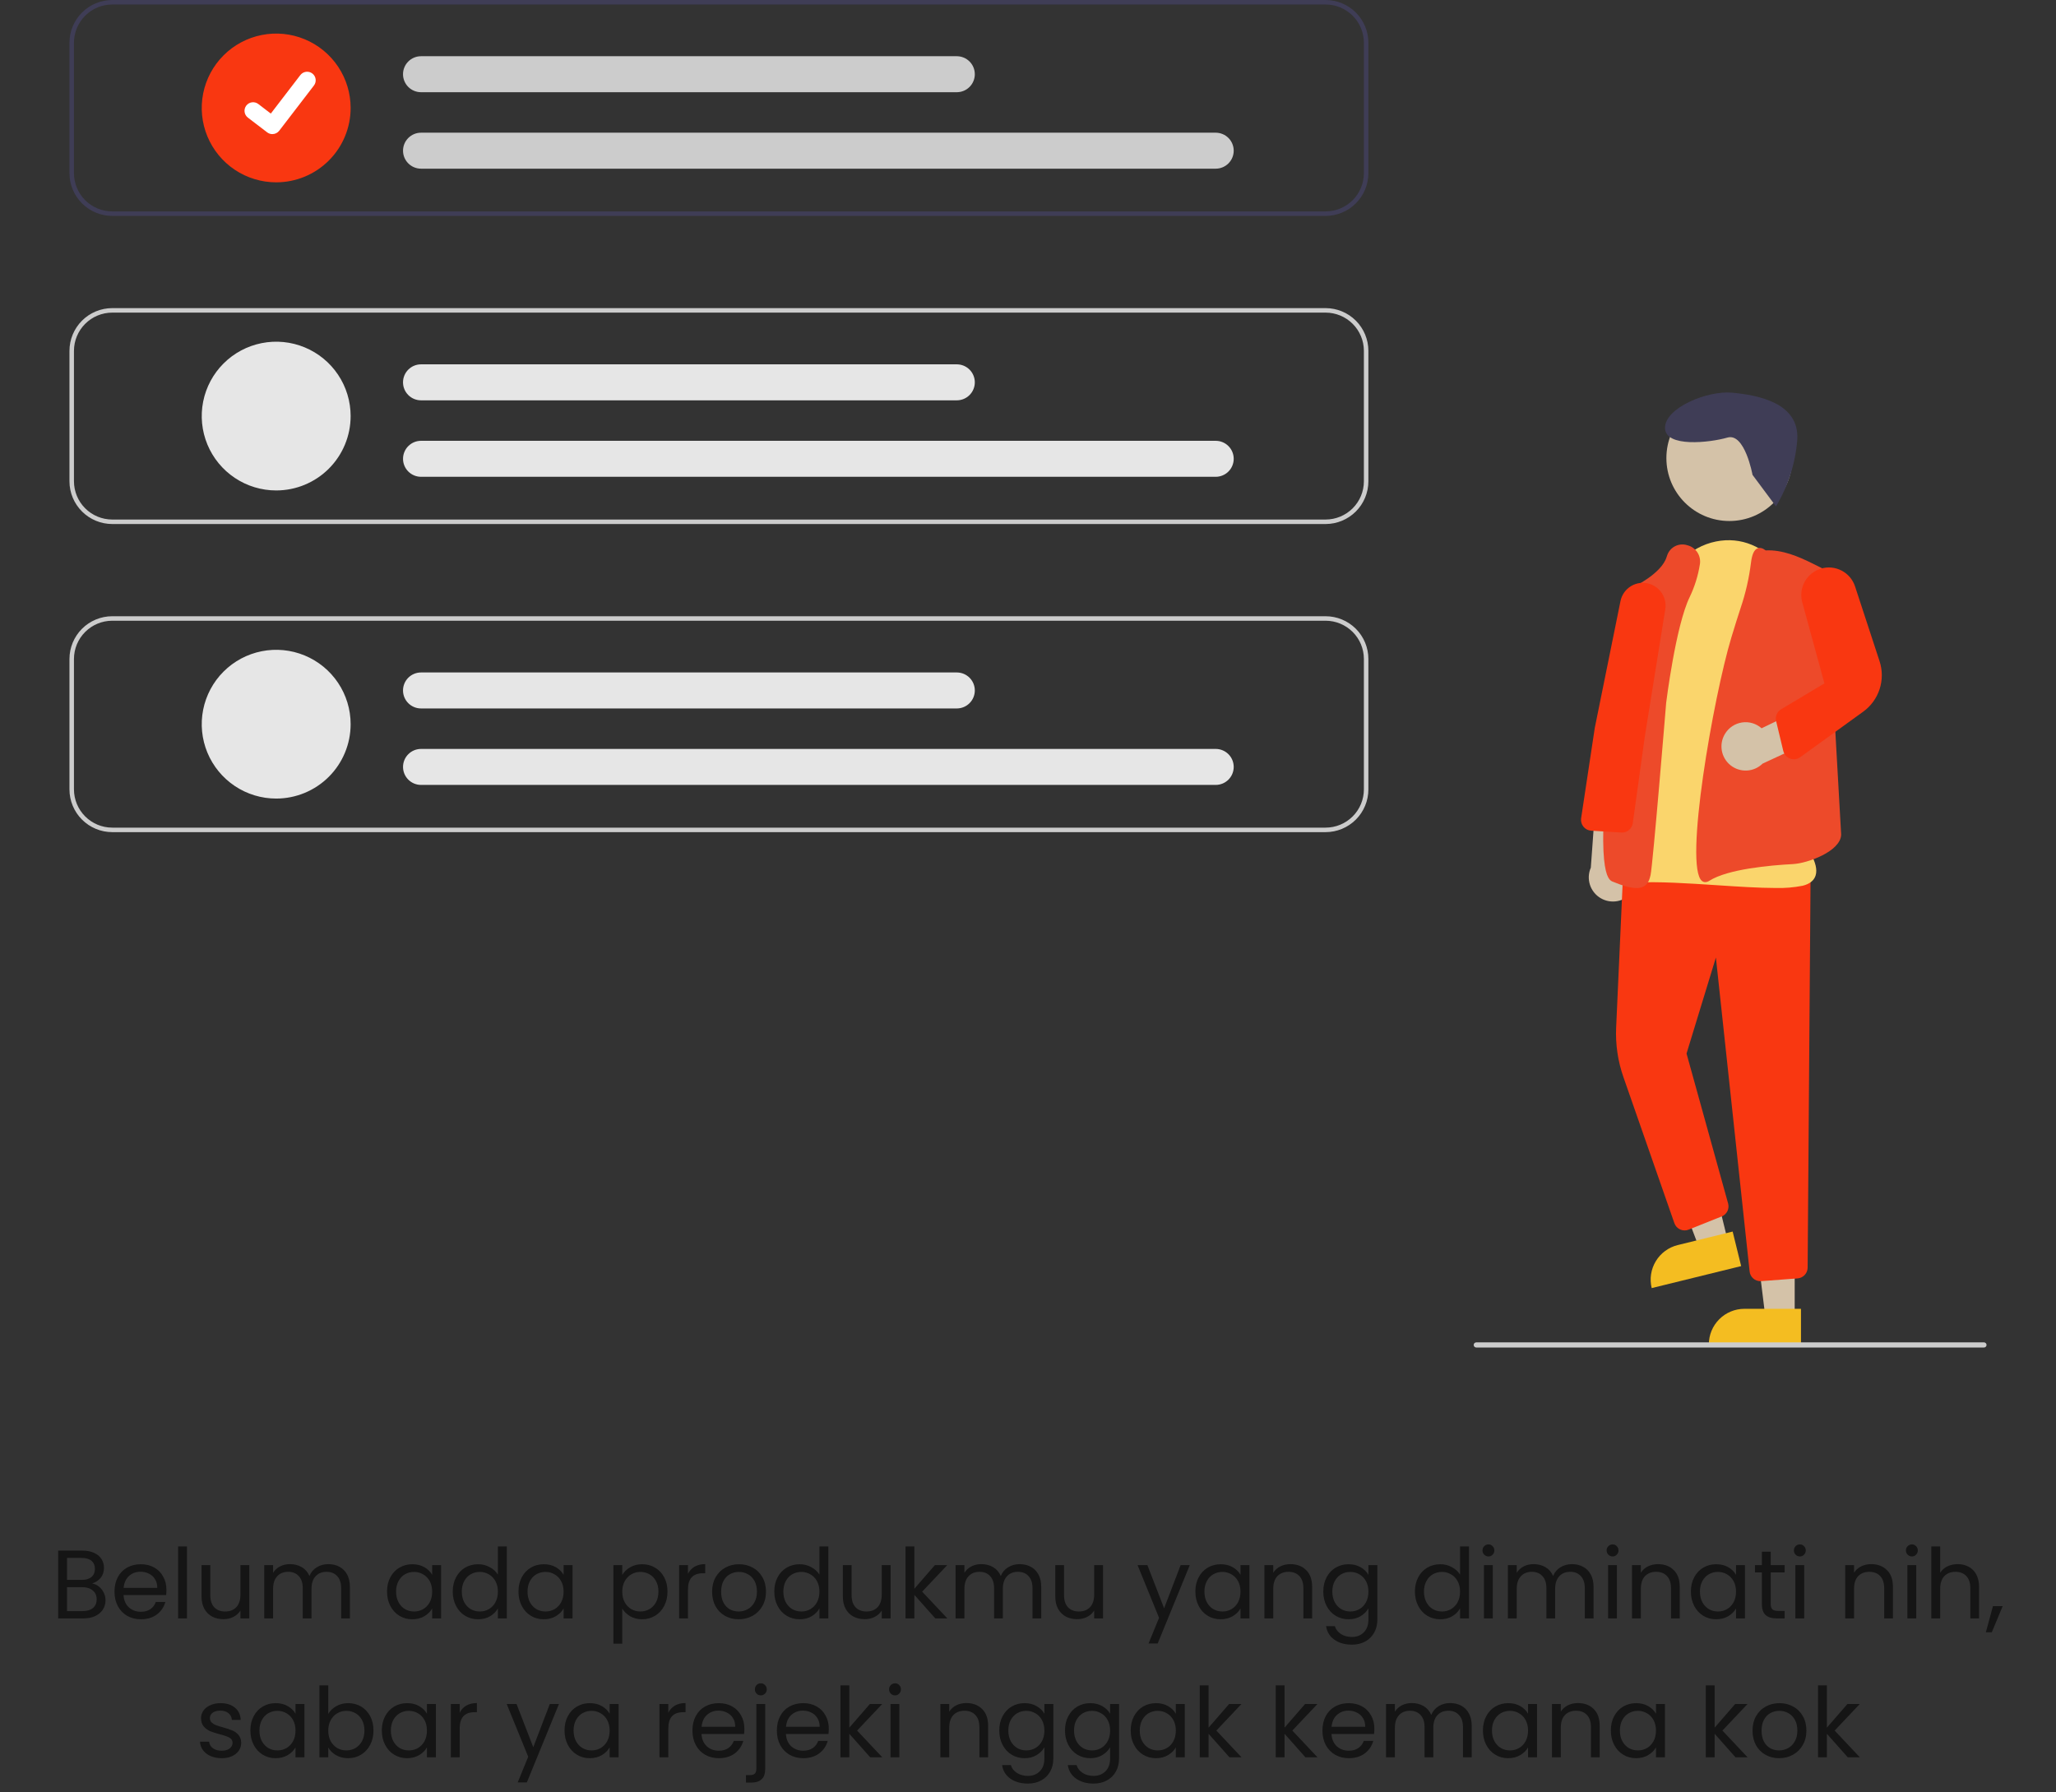 <svg width="296" height="258" viewBox="0 0 296 258" fill="none" xmlns="http://www.w3.org/2000/svg">
<rect x="0" y="0" width="296" height="258" fill="#333333" stroke="none"/>
<path d="M234.987 128.419C235.295 128.019 235.513 127.555 235.623 127.062C235.733 126.568 235.734 126.057 235.624 125.563C235.515 125.069 235.299 124.606 234.991 124.204C234.683 123.803 234.291 123.474 233.842 123.241L234.526 115.367L229.838 113.785L229.028 124.918C228.686 125.697 228.641 126.575 228.903 127.384C229.166 128.194 229.716 128.88 230.45 129.312C231.184 129.743 232.052 129.891 232.888 129.726C233.723 129.562 234.47 129.097 234.986 128.42L234.987 128.419Z" fill="#D4C2A8"/>
<path d="M258.379 189.634H254.16L252.153 173.369H258.382L258.379 189.634Z" fill="#D4C2A8"/>
<path d="M251.145 188.429H259.285V193.549H246.021C246.021 192.191 246.56 190.888 247.522 189.928C248.483 188.968 249.786 188.429 251.145 188.429Z" fill="#F4BD21"/>
<path d="M248.8 178.841L244.703 179.848L238.867 164.533L244.916 163.048L248.8 178.841Z" fill="#D4C2A8"/>
<path d="M241.545 179.251L249.448 177.307L250.673 182.279L237.793 185.446C237.469 184.127 237.681 182.734 238.385 181.572C239.088 180.41 240.225 179.575 241.545 179.251Z" fill="#F4BD21"/>
<path d="M253.441 184.448C253.056 184.449 252.683 184.307 252.397 184.049C252.11 183.792 251.93 183.437 251.89 183.054L247.035 137.855L242.809 151.677L248.795 173.265C248.898 173.635 248.86 174.03 248.689 174.374C248.519 174.718 248.227 174.987 247.87 175.13L243.111 177.031C242.915 177.11 242.706 177.147 242.495 177.142C242.284 177.137 242.076 177.09 241.884 177.002C241.692 176.915 241.52 176.79 241.377 176.634C241.235 176.478 241.126 176.295 241.057 176.096L233.722 155.07C232.919 152.774 232.563 150.346 232.675 147.917L233.699 125.226L260.664 126.367L260.243 182.507C260.238 182.898 260.088 183.273 259.82 183.558C259.553 183.844 259.189 184.019 258.799 184.051L253.562 184.445C253.522 184.447 253.481 184.448 253.441 184.448Z" fill="#F93711"/>
<path d="M248.975 75.009C253.983 75.009 258.042 70.953 258.042 65.95C258.042 60.947 253.983 56.892 248.975 56.892C243.967 56.892 239.908 60.947 239.908 65.95C239.908 70.953 243.967 75.009 248.975 75.009Z" fill="#D4C2A8"/>
<path d="M255.643 127.843C253.255 127.843 250.29 127.648 247.22 127.446C243.026 127.17 238.69 126.885 235.452 127.072C235.015 127.116 234.574 127.046 234.171 126.871C233.769 126.696 233.418 126.421 233.152 126.071C229.815 121.802 234.961 105.156 235.182 104.45L239.37 85.836L239.55 85.877L239.37 85.836C240.293 81.742 243.236 78.722 247.053 77.955C250.627 77.238 254.084 78.667 256.301 81.782C256.418 81.947 256.536 82.117 256.653 82.29C263.871 92.97 259.788 119.504 259.515 121.215C259.896 121.672 261.958 124.251 261.391 126.044C261.161 126.773 260.535 127.27 259.53 127.519C258.25 127.772 256.946 127.88 255.642 127.842L255.643 127.843Z" fill="#FAD56C"/>
<path d="M235.598 127.851C234.777 127.851 233.669 127.548 232.176 126.929C231.534 126.662 229.58 125.85 231.952 105.142C233.117 94.97 234.786 84.868 234.803 84.768L234.818 84.67L234.908 84.63C234.951 84.61 239.214 82.658 239.955 80.15C239.98 80.063 240.008 79.979 240.041 79.897C240.245 79.34 240.657 78.882 241.19 78.621C241.724 78.359 242.338 78.313 242.904 78.493C243.502 78.636 244.024 79.001 244.363 79.514C244.701 80.026 244.832 80.649 244.728 81.255C244.47 82.891 243.974 84.48 243.255 85.973C241.249 90.107 239.89 101.068 239.877 101.178C239.8 102.114 237.98 124.293 237.63 125.976C237.507 126.564 237.282 127.283 236.621 127.632C236.304 127.788 235.953 127.864 235.599 127.853L235.598 127.851Z" fill="#ED4A2A"/>
<path d="M245.504 127.001C245.338 127.001 245.177 126.946 245.046 126.844C242.379 124.819 246.696 100.27 249.255 91.8C249.768 90.104 250.224 88.652 250.612 87.483C251.319 85.386 251.812 83.223 252.085 81.026C252.226 79.837 252.532 79.157 253.021 78.949C253.361 78.804 253.76 78.902 254.21 79.241C256.575 79.125 258.873 80.09 261.003 81.152L262.919 82.107L265.07 120.151C265.009 122.579 260.219 124.293 258.13 124.402C254.774 124.578 248.749 125.124 246.095 126.803C245.921 126.924 245.716 126.993 245.504 127.001L245.504 127.001Z" fill="#ED4A2A"/>
<path d="M233.522 119.863C233.49 119.863 233.458 119.863 233.426 119.86L229.082 119.593C228.865 119.58 228.654 119.522 228.462 119.422C228.269 119.323 228.099 119.185 227.963 119.017C227.827 118.848 227.727 118.653 227.67 118.444C227.614 118.236 227.601 118.017 227.633 117.803L229.599 104.791L233.3 86.535C233.391 86.085 233.576 85.659 233.842 85.286C234.108 84.912 234.45 84.598 234.846 84.365C235.241 84.132 235.682 83.984 236.138 83.931C236.594 83.879 237.056 83.923 237.494 84.06C238.244 84.299 238.883 84.797 239.296 85.466C239.71 86.134 239.87 86.928 239.749 87.704L236.809 105.997L235.069 118.518C235.015 118.89 234.829 119.231 234.545 119.478C234.261 119.725 233.898 119.861 233.521 119.863H233.522Z" fill="#F93711"/>
<path d="M248.363 105.621C248.628 105.19 248.984 104.823 249.407 104.544C249.829 104.266 250.308 104.084 250.808 104.01C251.309 103.936 251.82 103.973 252.304 104.118C252.789 104.263 253.236 104.513 253.614 104.849L260.737 101.411L263.884 105.227L253.757 109.94C253.149 110.537 252.344 110.89 251.493 110.933C250.642 110.976 249.805 110.706 249.14 110.174C248.475 109.641 248.029 108.884 247.885 108.045C247.742 107.206 247.912 106.343 248.363 105.621Z" fill="#D4C2A8"/>
<path d="M258.258 109.312C257.907 109.312 257.567 109.194 257.291 108.978C257.016 108.761 256.822 108.458 256.739 108.117L255.706 103.82C255.627 103.497 255.654 103.157 255.783 102.851C255.912 102.544 256.136 102.287 256.422 102.117L262.661 98.386L259.471 86.718C259.195 85.719 259.322 84.652 259.824 83.745C260.326 82.838 261.163 82.163 262.157 81.865C263.15 81.567 264.221 81.67 265.14 82.151C266.059 82.632 266.753 83.453 267.074 84.439L270.595 95.181C271.028 96.49 271.031 97.903 270.605 99.215C270.179 100.526 269.345 101.668 268.225 102.473L259.173 109.016C258.907 109.209 258.587 109.312 258.258 109.312Z" fill="#F93711"/>
<path d="M190.848 0H16.158C14.525 0.002 12.96 0.651 11.806 1.804C10.651 2.957 10.002 4.521 10 6.152V24.932C10.002 26.563 10.651 28.127 11.806 29.28C12.96 30.433 14.525 31.082 16.158 31.084H190.848C192.48 31.082 194.045 30.433 195.2 29.28C196.354 28.127 197.003 26.563 197.005 24.932V6.152C197.003 4.521 196.354 2.957 195.2 1.804C194.045 0.651 192.48 0.002 190.848 0ZM196.357 24.932C196.355 26.392 195.774 27.79 194.741 28.822C193.708 29.854 192.308 30.434 190.848 30.437H16.158C14.697 30.434 13.297 29.854 12.264 28.822C11.232 27.79 10.65 26.392 10.648 24.932V6.152C10.65 4.693 11.232 3.294 12.264 2.262C13.297 1.23 14.697 0.65 16.158 0.648H190.848C192.308 0.65 193.708 1.23 194.741 2.262C195.774 3.294 196.355 4.693 196.357 6.152V24.932Z" fill="#3F3D56"/>
<path d="M190.848 75.444H16.158C14.525 75.442 12.96 74.793 11.806 73.639C10.651 72.486 10.002 70.923 10 69.292V50.512C10.002 48.881 10.651 47.317 11.806 46.164C12.96 45.01 14.525 44.362 16.158 44.36H190.848C192.48 44.362 194.045 45.01 195.2 46.164C196.354 47.317 197.003 48.881 197.005 50.512V69.292C197.003 70.923 196.354 72.486 195.2 73.639C194.045 74.793 192.48 75.442 190.848 75.444ZM16.158 45.007C14.697 45.009 13.297 45.589 12.264 46.621C11.231 47.653 10.65 49.052 10.648 50.512V69.292C10.65 70.751 11.23 72.15 12.263 73.183C13.296 74.215 14.697 74.795 16.158 74.797H190.848C192.308 74.795 193.709 74.215 194.742 73.183C195.775 72.151 196.356 70.752 196.357 69.293V50.512C196.356 49.052 195.775 47.653 194.742 46.621C193.709 45.589 192.309 45.009 190.848 45.007H16.158Z" fill="#CCCCCC"/>
<path d="M190.848 119.803H16.158C14.525 119.801 12.96 119.152 11.806 117.999C10.651 116.846 10.002 115.282 10 113.651V94.871C10.002 93.24 10.651 91.677 11.806 90.523C12.96 89.37 14.525 88.721 16.158 88.719H190.848C192.48 88.721 194.045 89.37 195.2 90.523C196.354 91.677 197.003 93.24 197.005 94.871V113.651C197.003 115.282 196.354 116.846 195.2 117.999C194.045 119.152 192.48 119.801 190.848 119.803ZM16.158 89.365C14.697 89.367 13.297 89.948 12.264 90.979C11.231 92.011 10.65 93.41 10.648 94.87V113.65C10.65 115.109 11.231 116.508 12.264 117.54C13.297 118.572 14.697 119.153 16.158 119.154H190.848C192.308 119.153 193.709 118.572 194.742 117.54C195.775 116.509 196.356 115.109 196.357 113.65V94.871C196.356 93.412 195.775 92.012 194.742 90.98C193.709 89.948 192.309 89.367 190.848 89.365H16.158Z" fill="#CCCCCC"/>
<path d="M39.762 26.25C37.642 26.25 35.57 25.622 33.808 24.445C32.045 23.269 30.672 21.596 29.86 19.64C29.049 17.683 28.837 15.53 29.25 13.453C29.664 11.376 30.685 9.468 32.184 7.971C33.682 6.473 35.592 5.453 37.671 5.04C39.75 4.627 41.905 4.839 43.864 5.65C45.822 6.46 47.496 7.832 48.674 9.593C49.851 11.354 50.48 13.424 50.48 15.542C50.48 18.382 49.351 21.105 47.341 23.113C45.331 25.122 42.605 26.25 39.762 26.25Z" fill="#F93711"/>
<path d="M175.023 24.284H60.617C59.929 24.284 59.27 24.011 58.784 23.526C58.297 23.04 58.024 22.381 58.024 21.694C58.024 21.007 58.297 20.348 58.784 19.862C59.27 19.376 59.929 19.104 60.617 19.104H175.023C175.711 19.104 176.37 19.376 176.857 19.862C177.343 20.348 177.616 21.007 177.616 21.694C177.616 22.381 177.343 23.04 176.857 23.526C176.37 24.011 175.711 24.284 175.023 24.284Z" fill="#CCCCCC"/>
<path d="M137.75 13.275H60.615C59.927 13.275 59.267 13.002 58.781 12.517C58.295 12.031 58.022 11.372 58.022 10.685C58.022 9.998 58.295 9.339 58.781 8.853C59.267 8.367 59.927 8.094 60.615 8.094H137.75C138.438 8.094 139.097 8.367 139.583 8.853C140.07 9.339 140.343 9.998 140.343 10.685C140.343 11.372 140.07 12.031 139.583 12.517C139.097 13.002 138.438 13.275 137.75 13.275Z" fill="#CCCCCC"/>
<path d="M39.762 70.609C37.642 70.609 35.57 69.981 33.808 68.804C32.045 67.628 30.672 65.956 29.86 63.999C29.049 62.042 28.837 59.889 29.25 57.812C29.664 55.735 30.685 53.827 32.184 52.33C33.682 50.832 35.592 49.813 37.671 49.4C39.75 48.986 41.905 49.198 43.864 50.009C45.822 50.819 47.496 52.192 48.674 53.953C49.851 55.713 50.48 57.784 50.48 59.901C50.48 62.741 49.351 65.465 47.341 67.473C45.331 69.481 42.605 70.609 39.762 70.609Z" fill="#E6E6E6"/>
<path d="M175.023 68.644H60.617C59.929 68.644 59.27 68.371 58.784 67.885C58.297 67.4 58.024 66.741 58.024 66.054C58.024 65.367 58.297 64.708 58.784 64.222C59.27 63.736 59.929 63.463 60.617 63.463H175.023C175.711 63.463 176.37 63.736 176.857 64.222C177.343 64.708 177.616 65.367 177.616 66.054C177.616 66.741 177.343 67.4 176.857 67.885C176.37 68.371 175.711 68.644 175.023 68.644Z" fill="#E6E6E6"/>
<path d="M137.75 57.635H60.615C59.927 57.635 59.267 57.362 58.781 56.876C58.295 56.39 58.022 55.731 58.022 55.044C58.022 54.358 58.295 53.699 58.781 53.213C59.267 52.727 59.927 52.454 60.615 52.454H137.75C138.438 52.454 139.097 52.727 139.583 53.213C140.07 53.699 140.343 54.358 140.343 55.044C140.343 55.731 140.07 56.39 139.583 56.876C139.097 57.362 138.438 57.635 137.75 57.635Z" fill="#E6E6E6"/>
<path d="M39.762 114.969C37.642 114.969 35.57 114.341 33.808 113.164C32.045 111.987 30.672 110.315 29.86 108.359C29.049 106.402 28.837 104.249 29.25 102.172C29.664 100.095 30.685 98.187 32.184 96.689C33.682 95.192 35.592 94.172 37.671 93.759C39.75 93.346 41.905 93.558 43.864 94.368C45.822 95.179 47.496 96.551 48.674 98.312C49.851 100.073 50.48 102.143 50.48 104.261C50.48 107.101 49.351 109.824 47.341 111.832C45.331 113.84 42.605 114.969 39.762 114.969Z" fill="#E6E6E6"/>
<path d="M175.023 113.004H60.617C59.929 113.004 59.27 112.731 58.784 112.245C58.297 111.759 58.024 111.1 58.024 110.413C58.024 109.726 58.297 109.067 58.784 108.581C59.27 108.096 59.929 107.823 60.617 107.823H175.023C175.711 107.823 176.37 108.096 176.857 108.581C177.343 109.067 177.616 109.726 177.616 110.413C177.616 111.1 177.343 111.759 176.857 112.245C176.37 112.731 175.711 113.004 175.023 113.004Z" fill="#E6E6E6"/>
<path d="M137.75 101.995H60.615C59.927 101.995 59.267 101.722 58.781 101.236C58.295 100.75 58.022 100.091 58.022 99.404C58.022 98.717 58.295 98.058 58.781 97.572C59.267 97.087 59.927 96.814 60.615 96.814H137.75C138.438 96.814 139.097 97.087 139.583 97.572C140.07 98.058 140.343 98.717 140.343 99.404C140.343 100.091 140.07 100.75 139.583 101.236C139.097 101.722 138.438 101.995 137.75 101.995Z" fill="#E6E6E6"/>
<path d="M39.215 19.308C38.949 19.309 38.69 19.223 38.477 19.064L38.463 19.054L35.685 16.931C35.557 16.832 35.449 16.709 35.368 16.569C35.286 16.429 35.234 16.274 35.212 16.113C35.191 15.953 35.202 15.79 35.244 15.633C35.286 15.477 35.358 15.33 35.457 15.201C35.555 15.073 35.678 14.965 35.819 14.884C35.959 14.803 36.114 14.75 36.275 14.729C36.435 14.708 36.599 14.719 36.755 14.76C36.912 14.802 37.059 14.874 37.188 14.973L38.987 16.352L43.239 10.81C43.438 10.55 43.732 10.381 44.056 10.338C44.381 10.295 44.709 10.383 44.968 10.582L44.942 10.618L44.969 10.582C45.229 10.781 45.398 11.075 45.441 11.399C45.484 11.723 45.396 12.05 45.197 12.31L40.196 18.826C40.08 18.976 39.932 19.097 39.761 19.18C39.591 19.263 39.404 19.306 39.214 19.305L39.215 19.308Z" fill="white"/>
<path d="M285.631 194H212.535C212.437 194 212.343 193.961 212.274 193.892C212.205 193.823 212.166 193.729 212.166 193.631C212.166 193.533 212.205 193.44 212.274 193.37C212.343 193.301 212.437 193.262 212.535 193.262H285.631C285.729 193.262 285.823 193.301 285.892 193.37C285.961 193.44 286 193.533 286 193.631C286 193.729 285.961 193.823 285.892 193.892C285.823 193.961 285.729 194 285.631 194Z" fill="#CCCCCC"/>
<path d="M252.308 68.365C252.308 68.365 251.205 62.27 248.694 62.998C246.183 63.726 239.722 64.471 239.71 61.6C239.698 58.73 245.792 56.193 249.385 56.536C252.978 56.88 259.088 57.93 258.752 63.314C258.482 66.704 257.433 69.987 255.687 72.907L252.308 68.365Z" fill="#3F3D56"/>
<path d="M13.26 227.974C13.615 228.03 13.937 228.175 14.226 228.408C14.525 228.641 14.758 228.931 14.926 229.276C15.103 229.621 15.192 229.99 15.192 230.382C15.192 230.877 15.066 231.325 14.814 231.726C14.562 232.118 14.193 232.431 13.708 232.664C13.232 232.888 12.667 233 12.014 233H8.374V223.242H11.874C12.537 223.242 13.101 223.354 13.568 223.578C14.035 223.793 14.385 224.087 14.618 224.46C14.851 224.833 14.968 225.253 14.968 225.72C14.968 226.299 14.809 226.779 14.492 227.162C14.184 227.535 13.773 227.806 13.26 227.974ZM9.648 227.456H11.79C12.387 227.456 12.849 227.316 13.176 227.036C13.503 226.756 13.666 226.369 13.666 225.874C13.666 225.379 13.503 224.992 13.176 224.712C12.849 224.432 12.378 224.292 11.762 224.292H9.648V227.456ZM11.902 231.95C12.537 231.95 13.031 231.801 13.386 231.502C13.741 231.203 13.918 230.788 13.918 230.256C13.918 229.715 13.731 229.29 13.358 228.982C12.985 228.665 12.485 228.506 11.86 228.506H9.648V231.95H11.902ZM23.96 228.87C23.96 229.113 23.946 229.369 23.918 229.64H17.786C17.832 230.396 18.089 230.989 18.556 231.418C19.032 231.838 19.606 232.048 20.278 232.048C20.828 232.048 21.286 231.922 21.65 231.67C22.023 231.409 22.285 231.063 22.434 230.634H23.806C23.601 231.371 23.19 231.973 22.574 232.44C21.958 232.897 21.192 233.126 20.278 233.126C19.55 233.126 18.896 232.963 18.318 232.636C17.748 232.309 17.3 231.847 16.974 231.25C16.647 230.643 16.484 229.943 16.484 229.15C16.484 228.357 16.642 227.661 16.96 227.064C17.277 226.467 17.721 226.009 18.29 225.692C18.869 225.365 19.531 225.202 20.278 225.202C21.006 225.202 21.65 225.361 22.21 225.678C22.77 225.995 23.199 226.434 23.498 226.994C23.806 227.545 23.96 228.17 23.96 228.87ZM22.644 228.604C22.644 228.119 22.537 227.703 22.322 227.358C22.107 227.003 21.813 226.737 21.44 226.56C21.076 226.373 20.67 226.28 20.222 226.28C19.578 226.28 19.027 226.485 18.57 226.896C18.122 227.307 17.865 227.876 17.8 228.604H22.644ZM26.916 222.64V233H25.642V222.64H26.916ZM35.891 225.328V233H34.617V231.866C34.374 232.258 34.033 232.566 33.595 232.79C33.166 233.005 32.69 233.112 32.167 233.112C31.57 233.112 31.033 232.991 30.557 232.748C30.081 232.496 29.703 232.123 29.423 231.628C29.152 231.133 29.017 230.531 29.017 229.822V225.328H30.277V229.654C30.277 230.41 30.468 230.993 30.851 231.404C31.233 231.805 31.756 232.006 32.419 232.006C33.1 232.006 33.637 231.796 34.029 231.376C34.421 230.956 34.617 230.345 34.617 229.542V225.328H35.891ZM47.268 225.188C47.865 225.188 48.397 225.314 48.864 225.566C49.331 225.809 49.699 226.177 49.97 226.672C50.24 227.167 50.376 227.769 50.376 228.478V233H49.116V228.66C49.116 227.895 48.925 227.311 48.542 226.91C48.169 226.499 47.66 226.294 47.016 226.294C46.353 226.294 45.826 226.509 45.434 226.938C45.042 227.358 44.846 227.969 44.846 228.772V233H43.586V228.66C43.586 227.895 43.395 227.311 43.012 226.91C42.639 226.499 42.13 226.294 41.486 226.294C40.823 226.294 40.296 226.509 39.904 226.938C39.512 227.358 39.316 227.969 39.316 228.772V233H38.042V225.328H39.316V226.434C39.568 226.033 39.904 225.725 40.324 225.51C40.753 225.295 41.224 225.188 41.738 225.188C42.382 225.188 42.951 225.333 43.446 225.622C43.941 225.911 44.309 226.336 44.552 226.896C44.767 226.355 45.121 225.935 45.616 225.636C46.111 225.337 46.661 225.188 47.268 225.188ZM55.722 229.136C55.722 228.352 55.881 227.666 56.198 227.078C56.516 226.481 56.95 226.019 57.5 225.692C58.06 225.365 58.681 225.202 59.362 225.202C60.034 225.202 60.617 225.347 61.112 225.636C61.607 225.925 61.975 226.289 62.218 226.728V225.328H63.506V233H62.218V231.572C61.966 232.02 61.588 232.393 61.084 232.692C60.59 232.981 60.011 233.126 59.348 233.126C58.667 233.126 58.051 232.958 57.5 232.622C56.95 232.286 56.516 231.815 56.198 231.208C55.881 230.601 55.722 229.911 55.722 229.136ZM62.218 229.15C62.218 228.571 62.102 228.067 61.868 227.638C61.635 227.209 61.318 226.882 60.916 226.658C60.524 226.425 60.09 226.308 59.614 226.308C59.138 226.308 58.704 226.42 58.312 226.644C57.92 226.868 57.608 227.195 57.374 227.624C57.141 228.053 57.024 228.557 57.024 229.136C57.024 229.724 57.141 230.237 57.374 230.676C57.608 231.105 57.92 231.437 58.312 231.67C58.704 231.894 59.138 232.006 59.614 232.006C60.09 232.006 60.524 231.894 60.916 231.67C61.318 231.437 61.635 231.105 61.868 230.676C62.102 230.237 62.218 229.729 62.218 229.15ZM65.183 229.136C65.183 228.352 65.342 227.666 65.659 227.078C65.976 226.481 66.41 226.019 66.961 225.692C67.521 225.365 68.146 225.202 68.837 225.202C69.434 225.202 69.99 225.342 70.503 225.622C71.016 225.893 71.408 226.252 71.679 226.7V222.64H72.967V233H71.679V231.558C71.427 232.015 71.054 232.393 70.559 232.692C70.064 232.981 69.486 233.126 68.823 233.126C68.142 233.126 67.521 232.958 66.961 232.622C66.41 232.286 65.976 231.815 65.659 231.208C65.342 230.601 65.183 229.911 65.183 229.136ZM71.679 229.15C71.679 228.571 71.562 228.067 71.329 227.638C71.096 227.209 70.778 226.882 70.377 226.658C69.985 226.425 69.551 226.308 69.075 226.308C68.599 226.308 68.165 226.42 67.773 226.644C67.381 226.868 67.068 227.195 66.835 227.624C66.602 228.053 66.485 228.557 66.485 229.136C66.485 229.724 66.602 230.237 66.835 230.676C67.068 231.105 67.381 231.437 67.773 231.67C68.165 231.894 68.599 232.006 69.075 232.006C69.551 232.006 69.985 231.894 70.377 231.67C70.778 231.437 71.096 231.105 71.329 230.676C71.562 230.237 71.679 229.729 71.679 229.15ZM74.644 229.136C74.644 228.352 74.803 227.666 75.12 227.078C75.437 226.481 75.871 226.019 76.422 225.692C76.982 225.365 77.603 225.202 78.284 225.202C78.956 225.202 79.539 225.347 80.034 225.636C80.529 225.925 80.897 226.289 81.14 226.728V225.328H82.428V233H81.14V231.572C80.888 232.02 80.51 232.393 80.006 232.692C79.511 232.981 78.933 233.126 78.27 233.126C77.589 233.126 76.973 232.958 76.422 232.622C75.871 232.286 75.437 231.815 75.12 231.208C74.803 230.601 74.644 229.911 74.644 229.136ZM81.14 229.15C81.14 228.571 81.023 228.067 80.79 227.638C80.557 227.209 80.239 226.882 79.838 226.658C79.446 226.425 79.012 226.308 78.536 226.308C78.06 226.308 77.626 226.42 77.234 226.644C76.842 226.868 76.529 227.195 76.296 227.624C76.063 228.053 75.946 228.557 75.946 229.136C75.946 229.724 76.063 230.237 76.296 230.676C76.529 231.105 76.842 231.437 77.234 231.67C77.626 231.894 78.06 232.006 78.536 232.006C79.012 232.006 79.446 231.894 79.838 231.67C80.239 231.437 80.557 231.105 80.79 230.676C81.023 230.237 81.14 229.729 81.14 229.15ZM89.587 226.742C89.839 226.303 90.213 225.939 90.707 225.65C91.211 225.351 91.795 225.202 92.457 225.202C93.139 225.202 93.755 225.365 94.305 225.692C94.865 226.019 95.304 226.481 95.621 227.078C95.939 227.666 96.097 228.352 96.097 229.136C96.097 229.911 95.939 230.601 95.621 231.208C95.304 231.815 94.865 232.286 94.305 232.622C93.755 232.958 93.139 233.126 92.457 233.126C91.804 233.126 91.225 232.981 90.721 232.692C90.227 232.393 89.849 232.025 89.587 231.586V236.64H88.313V225.328H89.587V226.742ZM94.795 229.136C94.795 228.557 94.679 228.053 94.445 227.624C94.212 227.195 93.895 226.868 93.493 226.644C93.101 226.42 92.667 226.308 92.191 226.308C91.725 226.308 91.291 226.425 90.889 226.658C90.497 226.882 90.18 227.213 89.937 227.652C89.704 228.081 89.587 228.581 89.587 229.15C89.587 229.729 89.704 230.237 89.937 230.676C90.18 231.105 90.497 231.437 90.889 231.67C91.291 231.894 91.725 232.006 92.191 232.006C92.667 232.006 93.101 231.894 93.493 231.67C93.895 231.437 94.212 231.105 94.445 230.676C94.679 230.237 94.795 229.724 94.795 229.136ZM99.048 226.574C99.272 226.135 99.59 225.795 100 225.552C100.42 225.309 100.929 225.188 101.526 225.188V226.504H101.19C99.762 226.504 99.048 227.279 99.048 228.828V233H97.774V225.328H99.048V226.574ZM106.343 233.126C105.624 233.126 104.971 232.963 104.383 232.636C103.804 232.309 103.347 231.847 103.011 231.25C102.684 230.643 102.521 229.943 102.521 229.15C102.521 228.366 102.689 227.675 103.025 227.078C103.37 226.471 103.837 226.009 104.425 225.692C105.013 225.365 105.671 225.202 106.399 225.202C107.127 225.202 107.785 225.365 108.373 225.692C108.961 226.009 109.423 226.467 109.759 227.064C110.104 227.661 110.277 228.357 110.277 229.15C110.277 229.943 110.1 230.643 109.745 231.25C109.4 231.847 108.928 232.309 108.331 232.636C107.734 232.963 107.071 233.126 106.343 233.126ZM106.343 232.006C106.8 232.006 107.23 231.899 107.631 231.684C108.032 231.469 108.354 231.147 108.597 230.718C108.849 230.289 108.975 229.766 108.975 229.15C108.975 228.534 108.854 228.011 108.611 227.582C108.368 227.153 108.051 226.835 107.659 226.63C107.267 226.415 106.842 226.308 106.385 226.308C105.918 226.308 105.489 226.415 105.097 226.63C104.714 226.835 104.406 227.153 104.173 227.582C103.94 228.011 103.823 228.534 103.823 229.15C103.823 229.775 103.935 230.303 104.159 230.732C104.392 231.161 104.7 231.483 105.083 231.698C105.466 231.903 105.886 232.006 106.343 232.006ZM111.476 229.136C111.476 228.352 111.635 227.666 111.952 227.078C112.269 226.481 112.703 226.019 113.254 225.692C113.814 225.365 114.439 225.202 115.13 225.202C115.727 225.202 116.283 225.342 116.796 225.622C117.309 225.893 117.701 226.252 117.972 226.7V222.64H119.26V233H117.972V231.558C117.72 232.015 117.347 232.393 116.852 232.692C116.357 232.981 115.779 233.126 115.116 233.126C114.435 233.126 113.814 232.958 113.254 232.622C112.703 232.286 112.269 231.815 111.952 231.208C111.635 230.601 111.476 229.911 111.476 229.136ZM117.972 229.15C117.972 228.571 117.855 228.067 117.622 227.638C117.389 227.209 117.071 226.882 116.67 226.658C116.278 226.425 115.844 226.308 115.368 226.308C114.892 226.308 114.458 226.42 114.066 226.644C113.674 226.868 113.361 227.195 113.128 227.624C112.895 228.053 112.778 228.557 112.778 229.136C112.778 229.724 112.895 230.237 113.128 230.676C113.361 231.105 113.674 231.437 114.066 231.67C114.458 231.894 114.892 232.006 115.368 232.006C115.844 232.006 116.278 231.894 116.67 231.67C117.071 231.437 117.389 231.105 117.622 230.676C117.855 230.237 117.972 229.729 117.972 229.15ZM128.217 225.328V233H126.943V231.866C126.7 232.258 126.36 232.566 125.921 232.79C125.492 233.005 125.016 233.112 124.493 233.112C123.896 233.112 123.359 232.991 122.883 232.748C122.407 232.496 122.029 232.123 121.749 231.628C121.478 231.133 121.343 230.531 121.343 229.822V225.328H122.603V229.654C122.603 230.41 122.794 230.993 123.177 231.404C123.56 231.805 124.082 232.006 124.745 232.006C125.426 232.006 125.963 231.796 126.355 231.376C126.747 230.956 126.943 230.345 126.943 229.542V225.328H128.217ZM134.652 233L131.642 229.612V233H130.368V222.64H131.642V228.73L134.596 225.328H136.374L132.762 229.15L136.388 233H134.652ZM146.799 225.188C147.396 225.188 147.928 225.314 148.395 225.566C148.862 225.809 149.23 226.177 149.501 226.672C149.772 227.167 149.907 227.769 149.907 228.478V233H148.647V228.66C148.647 227.895 148.456 227.311 148.073 226.91C147.7 226.499 147.191 226.294 146.547 226.294C145.884 226.294 145.357 226.509 144.965 226.938C144.573 227.358 144.377 227.969 144.377 228.772V233H143.117V228.66C143.117 227.895 142.926 227.311 142.543 226.91C142.17 226.499 141.661 226.294 141.017 226.294C140.354 226.294 139.827 226.509 139.435 226.938C139.043 227.358 138.847 227.969 138.847 228.772V233H137.573V225.328H138.847V226.434C139.099 226.033 139.435 225.725 139.855 225.51C140.284 225.295 140.756 225.188 141.269 225.188C141.913 225.188 142.482 225.333 142.977 225.622C143.472 225.911 143.84 226.336 144.083 226.896C144.298 226.355 144.652 225.935 145.147 225.636C145.642 225.337 146.192 225.188 146.799 225.188ZM158.801 225.328V233H157.527V231.866C157.284 232.258 156.944 232.566 156.505 232.79C156.076 233.005 155.6 233.112 155.077 233.112C154.48 233.112 153.943 232.991 153.467 232.748C152.991 232.496 152.613 232.123 152.333 231.628C152.062 231.133 151.927 230.531 151.927 229.822V225.328H153.187V229.654C153.187 230.41 153.378 230.993 153.761 231.404C154.144 231.805 154.666 232.006 155.329 232.006C156.01 232.006 156.547 231.796 156.939 231.376C157.331 230.956 157.527 230.345 157.527 229.542V225.328H158.801ZM171.292 225.328L166.672 236.612H165.356L166.868 232.916L163.774 225.328H165.188L167.596 231.544L169.976 225.328H171.292ZM172.097 229.136C172.097 228.352 172.256 227.666 172.573 227.078C172.89 226.481 173.324 226.019 173.875 225.692C174.435 225.365 175.056 225.202 175.737 225.202C176.409 225.202 176.992 225.347 177.487 225.636C177.982 225.925 178.35 226.289 178.593 226.728V225.328H179.881V233H178.593V231.572C178.341 232.02 177.963 232.393 177.459 232.692C176.964 232.981 176.386 233.126 175.723 233.126C175.042 233.126 174.426 232.958 173.875 232.622C173.324 232.286 172.89 231.815 172.573 231.208C172.256 230.601 172.097 229.911 172.097 229.136ZM178.593 229.15C178.593 228.571 178.476 228.067 178.243 227.638C178.01 227.209 177.692 226.882 177.291 226.658C176.899 226.425 176.465 226.308 175.989 226.308C175.513 226.308 175.079 226.42 174.687 226.644C174.295 226.868 173.982 227.195 173.749 227.624C173.516 228.053 173.399 228.557 173.399 229.136C173.399 229.724 173.516 230.237 173.749 230.676C173.982 231.105 174.295 231.437 174.687 231.67C175.079 231.894 175.513 232.006 175.989 232.006C176.465 232.006 176.899 231.894 177.291 231.67C177.692 231.437 178.01 231.105 178.243 230.676C178.476 230.237 178.593 229.729 178.593 229.15ZM185.772 225.188C186.705 225.188 187.461 225.473 188.04 226.042C188.619 226.602 188.908 227.414 188.908 228.478V233H187.648V228.66C187.648 227.895 187.457 227.311 187.074 226.91C186.691 226.499 186.169 226.294 185.506 226.294C184.834 226.294 184.297 226.504 183.896 226.924C183.504 227.344 183.308 227.955 183.308 228.758V233H182.034V225.328H183.308V226.42C183.56 226.028 183.901 225.725 184.33 225.51C184.769 225.295 185.249 225.188 185.772 225.188ZM194.153 225.202C194.816 225.202 195.394 225.347 195.889 225.636C196.393 225.925 196.766 226.289 197.009 226.728V225.328H198.297V233.168C198.297 233.868 198.148 234.489 197.849 235.03C197.55 235.581 197.121 236.01 196.561 236.318C196.01 236.626 195.366 236.78 194.629 236.78C193.621 236.78 192.781 236.542 192.109 236.066C191.437 235.59 191.04 234.941 190.919 234.12H192.179C192.319 234.587 192.608 234.96 193.047 235.24C193.486 235.529 194.013 235.674 194.629 235.674C195.329 235.674 195.898 235.455 196.337 235.016C196.785 234.577 197.009 233.961 197.009 233.168V231.558C196.757 232.006 196.384 232.379 195.889 232.678C195.394 232.977 194.816 233.126 194.153 233.126C193.472 233.126 192.851 232.958 192.291 232.622C191.74 232.286 191.306 231.815 190.989 231.208C190.672 230.601 190.513 229.911 190.513 229.136C190.513 228.352 190.672 227.666 190.989 227.078C191.306 226.481 191.74 226.019 192.291 225.692C192.851 225.365 193.472 225.202 194.153 225.202ZM197.009 229.15C197.009 228.571 196.892 228.067 196.659 227.638C196.426 227.209 196.108 226.882 195.707 226.658C195.315 226.425 194.881 226.308 194.405 226.308C193.929 226.308 193.495 226.42 193.103 226.644C192.711 226.868 192.398 227.195 192.165 227.624C191.932 228.053 191.815 228.557 191.815 229.136C191.815 229.724 191.932 230.237 192.165 230.676C192.398 231.105 192.711 231.437 193.103 231.67C193.495 231.894 193.929 232.006 194.405 232.006C194.881 232.006 195.315 231.894 195.707 231.67C196.108 231.437 196.426 231.105 196.659 230.676C196.892 230.237 197.009 229.729 197.009 229.15ZM203.706 229.136C203.706 228.352 203.865 227.666 204.182 227.078C204.5 226.481 204.934 226.019 205.484 225.692C206.044 225.365 206.67 225.202 207.36 225.202C207.958 225.202 208.513 225.342 209.026 225.622C209.54 225.893 209.932 226.252 210.202 226.7V222.64H211.49V233H210.202V231.558C209.95 232.015 209.577 232.393 209.082 232.692C208.588 232.981 208.009 233.126 207.346 233.126C206.665 233.126 206.044 232.958 205.484 232.622C204.934 232.286 204.5 231.815 204.182 231.208C203.865 230.601 203.706 229.911 203.706 229.136ZM210.202 229.15C210.202 228.571 210.086 228.067 209.852 227.638C209.619 227.209 209.302 226.882 208.9 226.658C208.508 226.425 208.074 226.308 207.598 226.308C207.122 226.308 206.688 226.42 206.296 226.644C205.904 226.868 205.592 227.195 205.358 227.624C205.125 228.053 205.008 228.557 205.008 229.136C205.008 229.724 205.125 230.237 205.358 230.676C205.592 231.105 205.904 231.437 206.296 231.67C206.688 231.894 207.122 232.006 207.598 232.006C208.074 232.006 208.508 231.894 208.9 231.67C209.302 231.437 209.619 231.105 209.852 230.676C210.086 230.237 210.202 229.729 210.202 229.15ZM214.301 224.082C214.059 224.082 213.853 223.998 213.685 223.83C213.517 223.662 213.433 223.457 213.433 223.214C213.433 222.971 213.517 222.766 213.685 222.598C213.853 222.43 214.059 222.346 214.301 222.346C214.535 222.346 214.731 222.43 214.889 222.598C215.057 222.766 215.141 222.971 215.141 223.214C215.141 223.457 215.057 223.662 214.889 223.83C214.731 223.998 214.535 224.082 214.301 224.082ZM214.917 225.328V233H213.643V225.328H214.917ZM226.315 225.188C226.912 225.188 227.444 225.314 227.911 225.566C228.377 225.809 228.746 226.177 229.017 226.672C229.287 227.167 229.423 227.769 229.423 228.478V233H228.163V228.66C228.163 227.895 227.971 227.311 227.589 226.91C227.215 226.499 226.707 226.294 226.063 226.294C225.4 226.294 224.873 226.509 224.481 226.938C224.089 227.358 223.893 227.969 223.893 228.772V233H222.633V228.66C222.633 227.895 222.441 227.311 222.059 226.91C221.685 226.499 221.177 226.294 220.533 226.294C219.87 226.294 219.343 226.509 218.951 226.938C218.559 227.358 218.363 227.969 218.363 228.772V233H217.089V225.328H218.363V226.434C218.615 226.033 218.951 225.725 219.371 225.51C219.8 225.295 220.271 225.188 220.785 225.188C221.429 225.188 221.998 225.333 222.493 225.622C222.987 225.911 223.356 226.336 223.599 226.896C223.813 226.355 224.168 225.935 224.663 225.636C225.157 225.337 225.708 225.188 226.315 225.188ZM232.171 224.082C231.928 224.082 231.723 223.998 231.555 223.83C231.387 223.662 231.303 223.457 231.303 223.214C231.303 222.971 231.387 222.766 231.555 222.598C231.723 222.43 231.928 222.346 232.171 222.346C232.404 222.346 232.6 222.43 232.759 222.598C232.927 222.766 233.011 222.971 233.011 223.214C233.011 223.457 232.927 223.662 232.759 223.83C232.6 223.998 232.404 224.082 232.171 224.082ZM232.787 225.328V233H231.513V225.328H232.787ZM238.696 225.188C239.629 225.188 240.385 225.473 240.964 226.042C241.543 226.602 241.832 227.414 241.832 228.478V233H240.572V228.66C240.572 227.895 240.381 227.311 239.998 226.91C239.615 226.499 239.093 226.294 238.43 226.294C237.758 226.294 237.221 226.504 236.82 226.924C236.428 227.344 236.232 227.955 236.232 228.758V233H234.958V225.328H236.232V226.42C236.484 226.028 236.825 225.725 237.254 225.51C237.693 225.295 238.173 225.188 238.696 225.188ZM243.437 229.136C243.437 228.352 243.596 227.666 243.913 227.078C244.23 226.481 244.664 226.019 245.215 225.692C245.775 225.365 246.396 225.202 247.077 225.202C247.749 225.202 248.332 225.347 248.827 225.636C249.322 225.925 249.69 226.289 249.933 226.728V225.328H251.221V233H249.933V231.572C249.681 232.02 249.303 232.393 248.799 232.692C248.304 232.981 247.726 233.126 247.063 233.126C246.382 233.126 245.766 232.958 245.215 232.622C244.664 232.286 244.23 231.815 243.913 231.208C243.596 230.601 243.437 229.911 243.437 229.136ZM249.933 229.15C249.933 228.571 249.816 228.067 249.583 227.638C249.35 227.209 249.032 226.882 248.631 226.658C248.239 226.425 247.805 226.308 247.329 226.308C246.853 226.308 246.419 226.42 246.027 226.644C245.635 226.868 245.322 227.195 245.089 227.624C244.856 228.053 244.739 228.557 244.739 229.136C244.739 229.724 244.856 230.237 245.089 230.676C245.322 231.105 245.635 231.437 246.027 231.67C246.419 231.894 246.853 232.006 247.329 232.006C247.805 232.006 248.239 231.894 248.631 231.67C249.032 231.437 249.35 231.105 249.583 230.676C249.816 230.237 249.933 229.729 249.933 229.15ZM254.928 226.378V230.9C254.928 231.273 255.007 231.539 255.166 231.698C255.325 231.847 255.6 231.922 255.992 231.922H256.93V233H255.782C255.073 233 254.541 232.837 254.186 232.51C253.831 232.183 253.654 231.647 253.654 230.9V226.378H252.66V225.328H253.654V223.396H254.928V225.328H256.93V226.378H254.928ZM259.132 224.082C258.889 224.082 258.684 223.998 258.516 223.83C258.348 223.662 258.264 223.457 258.264 223.214C258.264 222.971 258.348 222.766 258.516 222.598C258.684 222.43 258.889 222.346 259.132 222.346C259.365 222.346 259.561 222.43 259.72 222.598C259.888 222.766 259.972 222.971 259.972 223.214C259.972 223.457 259.888 223.662 259.72 223.83C259.561 223.998 259.365 224.082 259.132 224.082ZM259.748 225.328V233H258.474V225.328H259.748ZM269.389 225.188C270.323 225.188 271.079 225.473 271.657 226.042C272.236 226.602 272.525 227.414 272.525 228.478V233H271.265V228.66C271.265 227.895 271.074 227.311 270.691 226.91C270.309 226.499 269.786 226.294 269.123 226.294C268.451 226.294 267.915 226.504 267.513 226.924C267.121 227.344 266.925 227.955 266.925 228.758V233H265.651V225.328H266.925V226.42C267.177 226.028 267.518 225.725 267.947 225.51C268.386 225.295 268.867 225.188 269.389 225.188ZM275.264 224.082C275.022 224.082 274.816 223.998 274.648 223.83C274.48 223.662 274.396 223.457 274.396 223.214C274.396 222.971 274.48 222.766 274.648 222.598C274.816 222.43 275.022 222.346 275.264 222.346C275.498 222.346 275.694 222.43 275.852 222.598C276.02 222.766 276.104 222.971 276.104 223.214C276.104 223.457 276.02 223.662 275.852 223.83C275.694 223.998 275.498 224.082 275.264 224.082ZM275.88 225.328V233H274.606V225.328H275.88ZM281.86 225.188C282.438 225.188 282.961 225.314 283.428 225.566C283.894 225.809 284.258 226.177 284.52 226.672C284.79 227.167 284.926 227.769 284.926 228.478V233H283.666V228.66C283.666 227.895 283.474 227.311 283.092 226.91C282.709 226.499 282.186 226.294 281.524 226.294C280.852 226.294 280.315 226.504 279.914 226.924C279.522 227.344 279.326 227.955 279.326 228.758V233H278.052V222.64H279.326V226.42C279.578 226.028 279.923 225.725 280.362 225.51C280.81 225.295 281.309 225.188 281.86 225.188ZM288.323 231.236L286.755 235.002H285.901L286.923 231.236H288.323ZM31.926 253.126C31.338 253.126 30.811 253.028 30.344 252.832C29.877 252.627 29.509 252.347 29.238 251.992C28.967 251.628 28.818 251.213 28.79 250.746H30.106C30.143 251.129 30.32 251.441 30.638 251.684C30.965 251.927 31.389 252.048 31.912 252.048C32.397 252.048 32.78 251.941 33.06 251.726C33.34 251.511 33.48 251.241 33.48 250.914C33.48 250.578 33.331 250.331 33.032 250.172C32.733 250.004 32.271 249.841 31.646 249.682C31.076 249.533 30.61 249.383 30.246 249.234C29.891 249.075 29.583 248.847 29.322 248.548C29.07 248.24 28.944 247.839 28.944 247.344C28.944 246.952 29.061 246.593 29.294 246.266C29.527 245.939 29.858 245.683 30.288 245.496C30.717 245.3 31.207 245.202 31.758 245.202C32.607 245.202 33.293 245.417 33.816 245.846C34.339 246.275 34.618 246.863 34.656 247.61H33.382C33.354 247.209 33.191 246.887 32.892 246.644C32.602 246.401 32.211 246.28 31.716 246.28C31.259 246.28 30.895 246.378 30.624 246.574C30.353 246.77 30.218 247.027 30.218 247.344C30.218 247.596 30.297 247.806 30.456 247.974C30.624 248.133 30.829 248.263 31.072 248.366C31.324 248.459 31.669 248.567 32.108 248.688C32.658 248.837 33.106 248.987 33.452 249.136C33.797 249.276 34.091 249.491 34.334 249.78C34.586 250.069 34.717 250.447 34.726 250.914C34.726 251.334 34.609 251.712 34.376 252.048C34.142 252.384 33.811 252.65 33.382 252.846C32.962 253.033 32.477 253.126 31.926 253.126ZM36.048 249.136C36.048 248.352 36.207 247.666 36.524 247.078C36.842 246.481 37.276 246.019 37.826 245.692C38.386 245.365 39.007 245.202 39.688 245.202C40.36 245.202 40.944 245.347 41.438 245.636C41.933 245.925 42.302 246.289 42.544 246.728V245.328H43.832V253H42.544V251.572C42.292 252.02 41.914 252.393 41.41 252.692C40.916 252.981 40.337 253.126 39.674 253.126C38.993 253.126 38.377 252.958 37.826 252.622C37.276 252.286 36.842 251.815 36.524 251.208C36.207 250.601 36.048 249.911 36.048 249.136ZM42.544 249.15C42.544 248.571 42.428 248.067 42.194 247.638C41.961 247.209 41.644 246.882 41.242 246.658C40.85 246.425 40.416 246.308 39.94 246.308C39.464 246.308 39.03 246.42 38.638 246.644C38.246 246.868 37.934 247.195 37.7 247.624C37.467 248.053 37.35 248.557 37.35 249.136C37.35 249.724 37.467 250.237 37.7 250.676C37.934 251.105 38.246 251.437 38.638 251.67C39.03 251.894 39.464 252.006 39.94 252.006C40.416 252.006 40.85 251.894 41.242 251.67C41.644 251.437 41.961 251.105 42.194 250.676C42.428 250.237 42.544 249.729 42.544 249.15ZM47.259 246.756C47.521 246.299 47.903 245.925 48.407 245.636C48.911 245.347 49.485 245.202 50.129 245.202C50.82 245.202 51.441 245.365 51.991 245.692C52.542 246.019 52.976 246.481 53.293 247.078C53.611 247.666 53.769 248.352 53.769 249.136C53.769 249.911 53.611 250.601 53.293 251.208C52.976 251.815 52.537 252.286 51.977 252.622C51.427 252.958 50.811 253.126 50.129 253.126C49.467 253.126 48.883 252.981 48.379 252.692C47.885 252.403 47.511 252.034 47.259 251.586V253H45.985V242.64H47.259V246.756ZM52.467 249.136C52.467 248.557 52.351 248.053 52.117 247.624C51.884 247.195 51.567 246.868 51.165 246.644C50.773 246.42 50.339 246.308 49.863 246.308C49.397 246.308 48.963 246.425 48.561 246.658C48.169 246.882 47.852 247.213 47.609 247.652C47.376 248.081 47.259 248.581 47.259 249.15C47.259 249.729 47.376 250.237 47.609 250.676C47.852 251.105 48.169 251.437 48.561 251.67C48.963 251.894 49.397 252.006 49.863 252.006C50.339 252.006 50.773 251.894 51.165 251.67C51.567 251.437 51.884 251.105 52.117 250.676C52.351 250.237 52.467 249.724 52.467 249.136ZM54.97 249.136C54.97 248.352 55.129 247.666 55.446 247.078C55.764 246.481 56.197 246.019 56.748 245.692C57.308 245.365 57.929 245.202 58.61 245.202C59.282 245.202 59.865 245.347 60.36 245.636C60.855 245.925 61.224 246.289 61.466 246.728V245.328H62.754V253H61.466V251.572C61.214 252.02 60.836 252.393 60.332 252.692C59.837 252.981 59.259 253.126 58.596 253.126C57.915 253.126 57.299 252.958 56.748 252.622C56.197 252.286 55.764 251.815 55.446 251.208C55.129 250.601 54.97 249.911 54.97 249.136ZM61.466 249.15C61.466 248.571 61.349 248.067 61.116 247.638C60.883 247.209 60.566 246.882 60.164 246.658C59.772 246.425 59.338 246.308 58.862 246.308C58.386 246.308 57.952 246.42 57.56 246.644C57.168 246.868 56.855 247.195 56.622 247.624C56.389 248.053 56.272 248.557 56.272 249.136C56.272 249.724 56.389 250.237 56.622 250.676C56.855 251.105 57.168 251.437 57.56 251.67C57.952 251.894 58.386 252.006 58.862 252.006C59.338 252.006 59.772 251.894 60.164 251.67C60.566 251.437 60.883 251.105 61.116 250.676C61.349 250.237 61.466 249.729 61.466 249.15ZM66.181 246.574C66.405 246.135 66.722 245.795 67.133 245.552C67.553 245.309 68.062 245.188 68.659 245.188V246.504H68.323C66.895 246.504 66.181 247.279 66.181 248.828V253H64.907V245.328H66.181V246.574ZM80.47 245.328L75.85 256.612H74.534L76.046 252.916L72.952 245.328H74.366L76.774 251.544L79.154 245.328H80.47ZM81.275 249.136C81.275 248.352 81.433 247.666 81.751 247.078C82.068 246.481 82.502 246.019 83.053 245.692C83.613 245.365 84.234 245.202 84.915 245.202C85.587 245.202 86.17 245.347 86.665 245.636C87.159 245.925 87.528 246.289 87.771 246.728V245.328H89.059V253H87.771V251.572C87.519 252.02 87.141 252.393 86.637 252.692C86.142 252.981 85.564 253.126 84.901 253.126C84.219 253.126 83.603 252.958 83.053 252.622C82.502 252.286 82.068 251.815 81.751 251.208C81.433 250.601 81.275 249.911 81.275 249.136ZM87.771 249.15C87.771 248.571 87.654 248.067 87.421 247.638C87.188 247.209 86.87 246.882 86.469 246.658C86.077 246.425 85.643 246.308 85.167 246.308C84.691 246.308 84.257 246.42 83.865 246.644C83.473 246.868 83.16 247.195 82.927 247.624C82.694 248.053 82.577 248.557 82.577 249.136C82.577 249.724 82.694 250.237 82.927 250.676C83.16 251.105 83.473 251.437 83.865 251.67C84.257 251.894 84.691 252.006 85.167 252.006C85.643 252.006 86.077 251.894 86.469 251.67C86.87 251.437 87.188 251.105 87.421 250.676C87.654 250.237 87.771 249.729 87.771 249.15ZM96.218 246.574C96.442 246.135 96.76 245.795 97.17 245.552C97.59 245.309 98.099 245.188 98.696 245.188V246.504H98.36C96.932 246.504 96.218 247.279 96.218 248.828V253H94.944V245.328H96.218V246.574ZM107.167 248.87C107.167 249.113 107.153 249.369 107.125 249.64H100.993C101.04 250.396 101.296 250.989 101.763 251.418C102.239 251.838 102.813 252.048 103.485 252.048C104.036 252.048 104.493 251.922 104.857 251.67C105.23 251.409 105.492 251.063 105.641 250.634H107.013C106.808 251.371 106.397 251.973 105.781 252.44C105.165 252.897 104.4 253.126 103.485 253.126C102.757 253.126 102.104 252.963 101.525 252.636C100.956 252.309 100.508 251.847 100.181 251.25C99.854 250.643 99.691 249.943 99.691 249.15C99.691 248.357 99.85 247.661 100.167 247.064C100.484 246.467 100.928 246.009 101.497 245.692C102.076 245.365 102.738 245.202 103.485 245.202C104.213 245.202 104.857 245.361 105.417 245.678C105.977 245.995 106.406 246.434 106.705 246.994C107.013 247.545 107.167 248.17 107.167 248.87ZM105.851 248.604C105.851 248.119 105.744 247.703 105.529 247.358C105.314 247.003 105.02 246.737 104.647 246.56C104.283 246.373 103.877 246.28 103.429 246.28C102.785 246.28 102.234 246.485 101.777 246.896C101.329 247.307 101.072 247.876 101.007 248.604H105.851ZM109.535 244.082C109.292 244.082 109.087 243.998 108.919 243.83C108.76 243.662 108.681 243.457 108.681 243.214C108.681 242.971 108.76 242.766 108.919 242.598C109.087 242.43 109.292 242.346 109.535 242.346C109.777 242.346 109.978 242.43 110.137 242.598C110.305 242.766 110.389 242.971 110.389 243.214C110.389 243.457 110.305 243.662 110.137 243.83C109.978 243.998 109.777 244.082 109.535 244.082ZM110.165 254.666C110.165 255.347 109.992 255.847 109.647 256.164C109.301 256.481 108.797 256.64 108.135 256.64H107.393V255.562H107.925C108.279 255.562 108.527 255.492 108.667 255.352C108.816 255.212 108.891 254.974 108.891 254.638V245.328H110.165V254.666ZM119.321 248.87C119.321 249.113 119.307 249.369 119.279 249.64H113.147C113.194 250.396 113.45 250.989 113.917 251.418C114.393 251.838 114.967 252.048 115.639 252.048C116.19 252.048 116.647 251.922 117.011 251.67C117.384 251.409 117.646 251.063 117.795 250.634H119.167C118.962 251.371 118.551 251.973 117.935 252.44C117.319 252.897 116.554 253.126 115.639 253.126C114.911 253.126 114.258 252.963 113.679 252.636C113.11 252.309 112.662 251.847 112.335 251.25C112.008 250.643 111.845 249.943 111.845 249.15C111.845 248.357 112.004 247.661 112.321 247.064C112.638 246.467 113.082 246.009 113.651 245.692C114.23 245.365 114.892 245.202 115.639 245.202C116.367 245.202 117.011 245.361 117.571 245.678C118.131 245.995 118.56 246.434 118.859 246.994C119.167 247.545 119.321 248.17 119.321 248.87ZM118.005 248.604C118.005 248.119 117.898 247.703 117.683 247.358C117.468 247.003 117.174 246.737 116.801 246.56C116.437 246.373 116.031 246.28 115.583 246.28C114.939 246.28 114.388 246.485 113.931 246.896C113.483 247.307 113.226 247.876 113.161 248.604H118.005ZM125.287 253L122.277 249.612V253H121.003V242.64H122.277V248.73L125.231 245.328H127.009L123.397 249.15L127.023 253H125.287ZM128.866 244.082C128.623 244.082 128.418 243.998 128.25 243.83C128.082 243.662 127.998 243.457 127.998 243.214C127.998 242.971 128.082 242.766 128.25 242.598C128.418 242.43 128.623 242.346 128.866 242.346C129.099 242.346 129.295 242.43 129.454 242.598C129.622 242.766 129.706 242.971 129.706 243.214C129.706 243.457 129.622 243.662 129.454 243.83C129.295 243.998 129.099 244.082 128.866 244.082ZM129.482 245.328V253H128.208V245.328H129.482ZM139.124 245.188C140.057 245.188 140.813 245.473 141.392 246.042C141.97 246.602 142.26 247.414 142.26 248.478V253H141V248.66C141 247.895 140.808 247.311 140.426 246.91C140.043 246.499 139.52 246.294 138.858 246.294C138.186 246.294 137.649 246.504 137.248 246.924C136.856 247.344 136.66 247.955 136.66 248.758V253H135.386V245.328H136.66V246.42C136.912 246.028 137.252 245.725 137.682 245.51C138.12 245.295 138.601 245.188 139.124 245.188ZM147.505 245.202C148.167 245.202 148.746 245.347 149.241 245.636C149.745 245.925 150.118 246.289 150.361 246.728V245.328H151.649V253.168C151.649 253.868 151.499 254.489 151.201 255.03C150.902 255.581 150.473 256.01 149.913 256.318C149.362 256.626 148.718 256.78 147.981 256.78C146.973 256.78 146.133 256.542 145.461 256.066C144.789 255.59 144.392 254.941 144.271 254.12H145.531C145.671 254.587 145.96 254.96 146.399 255.24C146.837 255.529 147.365 255.674 147.981 255.674C148.681 255.674 149.25 255.455 149.689 255.016C150.137 254.577 150.361 253.961 150.361 253.168V251.558C150.109 252.006 149.735 252.379 149.241 252.678C148.746 252.977 148.167 253.126 147.505 253.126C146.823 253.126 146.203 252.958 145.643 252.622C145.092 252.286 144.658 251.815 144.341 251.208C144.023 250.601 143.865 249.911 143.865 249.136C143.865 248.352 144.023 247.666 144.341 247.078C144.658 246.481 145.092 246.019 145.643 245.692C146.203 245.365 146.823 245.202 147.505 245.202ZM150.361 249.15C150.361 248.571 150.244 248.067 150.011 247.638C149.777 247.209 149.46 246.882 149.059 246.658C148.667 246.425 148.233 246.308 147.757 246.308C147.281 246.308 146.847 246.42 146.455 246.644C146.063 246.868 145.75 247.195 145.517 247.624C145.283 248.053 145.167 248.557 145.167 249.136C145.167 249.724 145.283 250.237 145.517 250.676C145.75 251.105 146.063 251.437 146.455 251.67C146.847 251.894 147.281 252.006 147.757 252.006C148.233 252.006 148.667 251.894 149.059 251.67C149.46 251.437 149.777 251.105 150.011 250.676C150.244 250.237 150.361 249.729 150.361 249.15ZM156.966 245.202C157.628 245.202 158.207 245.347 158.702 245.636C159.206 245.925 159.579 246.289 159.822 246.728V245.328H161.11V253.168C161.11 253.868 160.96 254.489 160.662 255.03C160.363 255.581 159.934 256.01 159.374 256.318C158.823 256.626 158.179 256.78 157.442 256.78C156.434 256.78 155.594 256.542 154.922 256.066C154.25 255.59 153.853 254.941 153.732 254.12H154.992C155.132 254.587 155.421 254.96 155.86 255.24C156.298 255.529 156.826 255.674 157.442 255.674C158.142 255.674 158.711 255.455 159.15 255.016C159.598 254.577 159.822 253.961 159.822 253.168V251.558C159.57 252.006 159.196 252.379 158.702 252.678C158.207 252.977 157.628 253.126 156.966 253.126C156.284 253.126 155.664 252.958 155.104 252.622C154.553 252.286 154.119 251.815 153.802 251.208C153.484 250.601 153.326 249.911 153.326 249.136C153.326 248.352 153.484 247.666 153.802 247.078C154.119 246.481 154.553 246.019 155.104 245.692C155.664 245.365 156.284 245.202 156.966 245.202ZM159.822 249.15C159.822 248.571 159.705 248.067 159.472 247.638C159.238 247.209 158.921 246.882 158.52 246.658C158.128 246.425 157.694 246.308 157.218 246.308C156.742 246.308 156.308 246.42 155.916 246.644C155.524 246.868 155.211 247.195 154.978 247.624C154.744 248.053 154.628 248.557 154.628 249.136C154.628 249.724 154.744 250.237 154.978 250.676C155.211 251.105 155.524 251.437 155.916 251.67C156.308 251.894 156.742 252.006 157.218 252.006C157.694 252.006 158.128 251.894 158.52 251.67C158.921 251.437 159.238 251.105 159.472 250.676C159.705 250.237 159.822 249.729 159.822 249.15ZM162.787 249.136C162.787 248.352 162.945 247.666 163.263 247.078C163.58 246.481 164.014 246.019 164.565 245.692C165.125 245.365 165.745 245.202 166.427 245.202C167.099 245.202 167.682 245.347 168.177 245.636C168.671 245.925 169.04 246.289 169.283 246.728V245.328H170.571V253H169.283V251.572C169.031 252.02 168.653 252.393 168.149 252.692C167.654 252.981 167.075 253.126 166.413 253.126C165.731 253.126 165.115 252.958 164.565 252.622C164.014 252.286 163.58 251.815 163.263 251.208C162.945 250.601 162.787 249.911 162.787 249.136ZM169.283 249.15C169.283 248.571 169.166 248.067 168.933 247.638C168.699 247.209 168.382 246.882 167.981 246.658C167.589 246.425 167.155 246.308 166.679 246.308C166.203 246.308 165.769 246.42 165.377 246.644C164.985 246.868 164.672 247.195 164.439 247.624C164.205 248.053 164.089 248.557 164.089 249.136C164.089 249.724 164.205 250.237 164.439 250.676C164.672 251.105 164.985 251.437 165.377 251.67C165.769 251.894 166.203 252.006 166.679 252.006C167.155 252.006 167.589 251.894 167.981 251.67C168.382 251.437 168.699 251.105 168.933 250.676C169.166 250.237 169.283 249.729 169.283 249.15ZM177.008 253L173.998 249.612V253H172.724V242.64H173.998V248.73L176.952 245.328H178.73L175.118 249.15L178.744 253H177.008ZM187.945 253L184.935 249.612V253H183.661V242.64H184.935V248.73L187.889 245.328H189.667L186.055 249.15L189.681 253H187.945ZM197.866 248.87C197.866 249.113 197.852 249.369 197.824 249.64H191.692C191.739 250.396 191.995 250.989 192.462 251.418C192.938 251.838 193.512 252.048 194.184 252.048C194.735 252.048 195.192 251.922 195.556 251.67C195.929 251.409 196.191 251.063 196.34 250.634H197.712C197.507 251.371 197.096 251.973 196.48 252.44C195.864 252.897 195.099 253.126 194.184 253.126C193.456 253.126 192.803 252.963 192.224 252.636C191.655 252.309 191.207 251.847 190.88 251.25C190.553 250.643 190.39 249.943 190.39 249.15C190.39 248.357 190.549 247.661 190.866 247.064C191.183 246.467 191.627 246.009 192.196 245.692C192.775 245.365 193.437 245.202 194.184 245.202C194.912 245.202 195.556 245.361 196.116 245.678C196.676 245.995 197.105 246.434 197.404 246.994C197.712 247.545 197.866 248.17 197.866 248.87ZM196.55 248.604C196.55 248.119 196.443 247.703 196.228 247.358C196.013 247.003 195.719 246.737 195.346 246.56C194.982 246.373 194.576 246.28 194.128 246.28C193.484 246.28 192.933 246.485 192.476 246.896C192.028 247.307 191.771 247.876 191.706 248.604H196.55ZM208.774 245.188C209.371 245.188 209.903 245.314 210.37 245.566C210.836 245.809 211.205 246.177 211.476 246.672C211.746 247.167 211.882 247.769 211.882 248.478V253H210.622V248.66C210.622 247.895 210.43 247.311 210.048 246.91C209.674 246.499 209.166 246.294 208.522 246.294C207.859 246.294 207.332 246.509 206.94 246.938C206.548 247.358 206.352 247.969 206.352 248.772V253H205.092V248.66C205.092 247.895 204.9 247.311 204.518 246.91C204.144 246.499 203.636 246.294 202.992 246.294C202.329 246.294 201.802 246.509 201.41 246.938C201.018 247.358 200.822 247.969 200.822 248.772V253H199.548V245.328H200.822V246.434C201.074 246.033 201.41 245.725 201.83 245.51C202.259 245.295 202.73 245.188 203.244 245.188C203.888 245.188 204.457 245.333 204.952 245.622C205.446 245.911 205.815 246.336 206.058 246.896C206.272 246.355 206.627 245.935 207.122 245.636C207.616 245.337 208.167 245.188 208.774 245.188ZM213.496 249.136C213.496 248.352 213.654 247.666 213.972 247.078C214.289 246.481 214.723 246.019 215.274 245.692C215.834 245.365 216.454 245.202 217.136 245.202C217.808 245.202 218.391 245.347 218.886 245.636C219.38 245.925 219.749 246.289 219.992 246.728V245.328H221.28V253H219.992V251.572C219.74 252.02 219.362 252.393 218.858 252.692C218.363 252.981 217.784 253.126 217.122 253.126C216.44 253.126 215.824 252.958 215.274 252.622C214.723 252.286 214.289 251.815 213.972 251.208C213.654 250.601 213.496 249.911 213.496 249.136ZM219.992 249.15C219.992 248.571 219.875 248.067 219.642 247.638C219.408 247.209 219.091 246.882 218.69 246.658C218.298 246.425 217.864 246.308 217.388 246.308C216.912 246.308 216.478 246.42 216.086 246.644C215.694 246.868 215.381 247.195 215.148 247.624C214.914 248.053 214.798 248.557 214.798 249.136C214.798 249.724 214.914 250.237 215.148 250.676C215.381 251.105 215.694 251.437 216.086 251.67C216.478 251.894 216.912 252.006 217.388 252.006C217.864 252.006 218.298 251.894 218.69 251.67C219.091 251.437 219.408 251.105 219.642 250.676C219.875 250.237 219.992 249.729 219.992 249.15ZM227.17 245.188C228.104 245.188 228.86 245.473 229.438 246.042C230.017 246.602 230.306 247.414 230.306 248.478V253H229.046V248.66C229.046 247.895 228.855 247.311 228.472 246.91C228.09 246.499 227.567 246.294 226.904 246.294C226.232 246.294 225.696 246.504 225.294 246.924C224.902 247.344 224.706 247.955 224.706 248.758V253H223.432V245.328H224.706V246.42C224.958 246.028 225.299 245.725 225.728 245.51C226.167 245.295 226.648 245.188 227.17 245.188ZM231.912 249.136C231.912 248.352 232.07 247.666 232.388 247.078C232.705 246.481 233.139 246.019 233.69 245.692C234.25 245.365 234.87 245.202 235.552 245.202C236.224 245.202 236.807 245.347 237.302 245.636C237.796 245.925 238.165 246.289 238.408 246.728V245.328H239.696V253H238.408V251.572C238.156 252.02 237.778 252.393 237.274 252.692C236.779 252.981 236.2 253.126 235.538 253.126C234.856 253.126 234.24 252.958 233.69 252.622C233.139 252.286 232.705 251.815 232.388 251.208C232.07 250.601 231.912 249.911 231.912 249.136ZM238.408 249.15C238.408 248.571 238.291 248.067 238.058 247.638C237.824 247.209 237.507 246.882 237.106 246.658C236.714 246.425 236.28 246.308 235.804 246.308C235.328 246.308 234.894 246.42 234.502 246.644C234.11 246.868 233.797 247.195 233.564 247.624C233.33 248.053 233.214 248.557 233.214 249.136C233.214 249.724 233.33 250.237 233.564 250.676C233.797 251.105 234.11 251.437 234.502 251.67C234.894 251.894 235.328 252.006 235.804 252.006C236.28 252.006 236.714 251.894 237.106 251.67C237.507 251.437 237.824 251.105 238.058 250.676C238.291 250.237 238.408 249.729 238.408 249.15ZM249.865 253L246.855 249.612V253H245.581V242.64H246.855V248.73L249.809 245.328H251.587L247.975 249.15L251.601 253H249.865ZM256.132 253.126C255.413 253.126 254.76 252.963 254.172 252.636C253.593 252.309 253.136 251.847 252.8 251.25C252.473 250.643 252.31 249.943 252.31 249.15C252.31 248.366 252.478 247.675 252.814 247.078C253.159 246.471 253.626 246.009 254.214 245.692C254.802 245.365 255.46 245.202 256.188 245.202C256.916 245.202 257.574 245.365 258.162 245.692C258.75 246.009 259.212 246.467 259.548 247.064C259.893 247.661 260.066 248.357 260.066 249.15C260.066 249.943 259.889 250.643 259.534 251.25C259.189 251.847 258.717 252.309 258.12 252.636C257.523 252.963 256.86 253.126 256.132 253.126ZM256.132 252.006C256.589 252.006 257.019 251.899 257.42 251.684C257.821 251.469 258.143 251.147 258.386 250.718C258.638 250.289 258.764 249.766 258.764 249.15C258.764 248.534 258.643 248.011 258.4 247.582C258.157 247.153 257.84 246.835 257.448 246.63C257.056 246.415 256.631 246.308 256.174 246.308C255.707 246.308 255.278 246.415 254.886 246.63C254.503 246.835 254.195 247.153 253.962 247.582C253.729 248.011 253.612 248.534 253.612 249.15C253.612 249.775 253.724 250.303 253.948 250.732C254.181 251.161 254.489 251.483 254.872 251.698C255.255 251.903 255.675 252.006 256.132 252.006ZM266.025 253L263.015 249.612V253H261.741V242.64H263.015V248.73L265.969 245.328H267.747L264.135 249.15L267.761 253H266.025Z" fill="#151515"/>
</svg>
